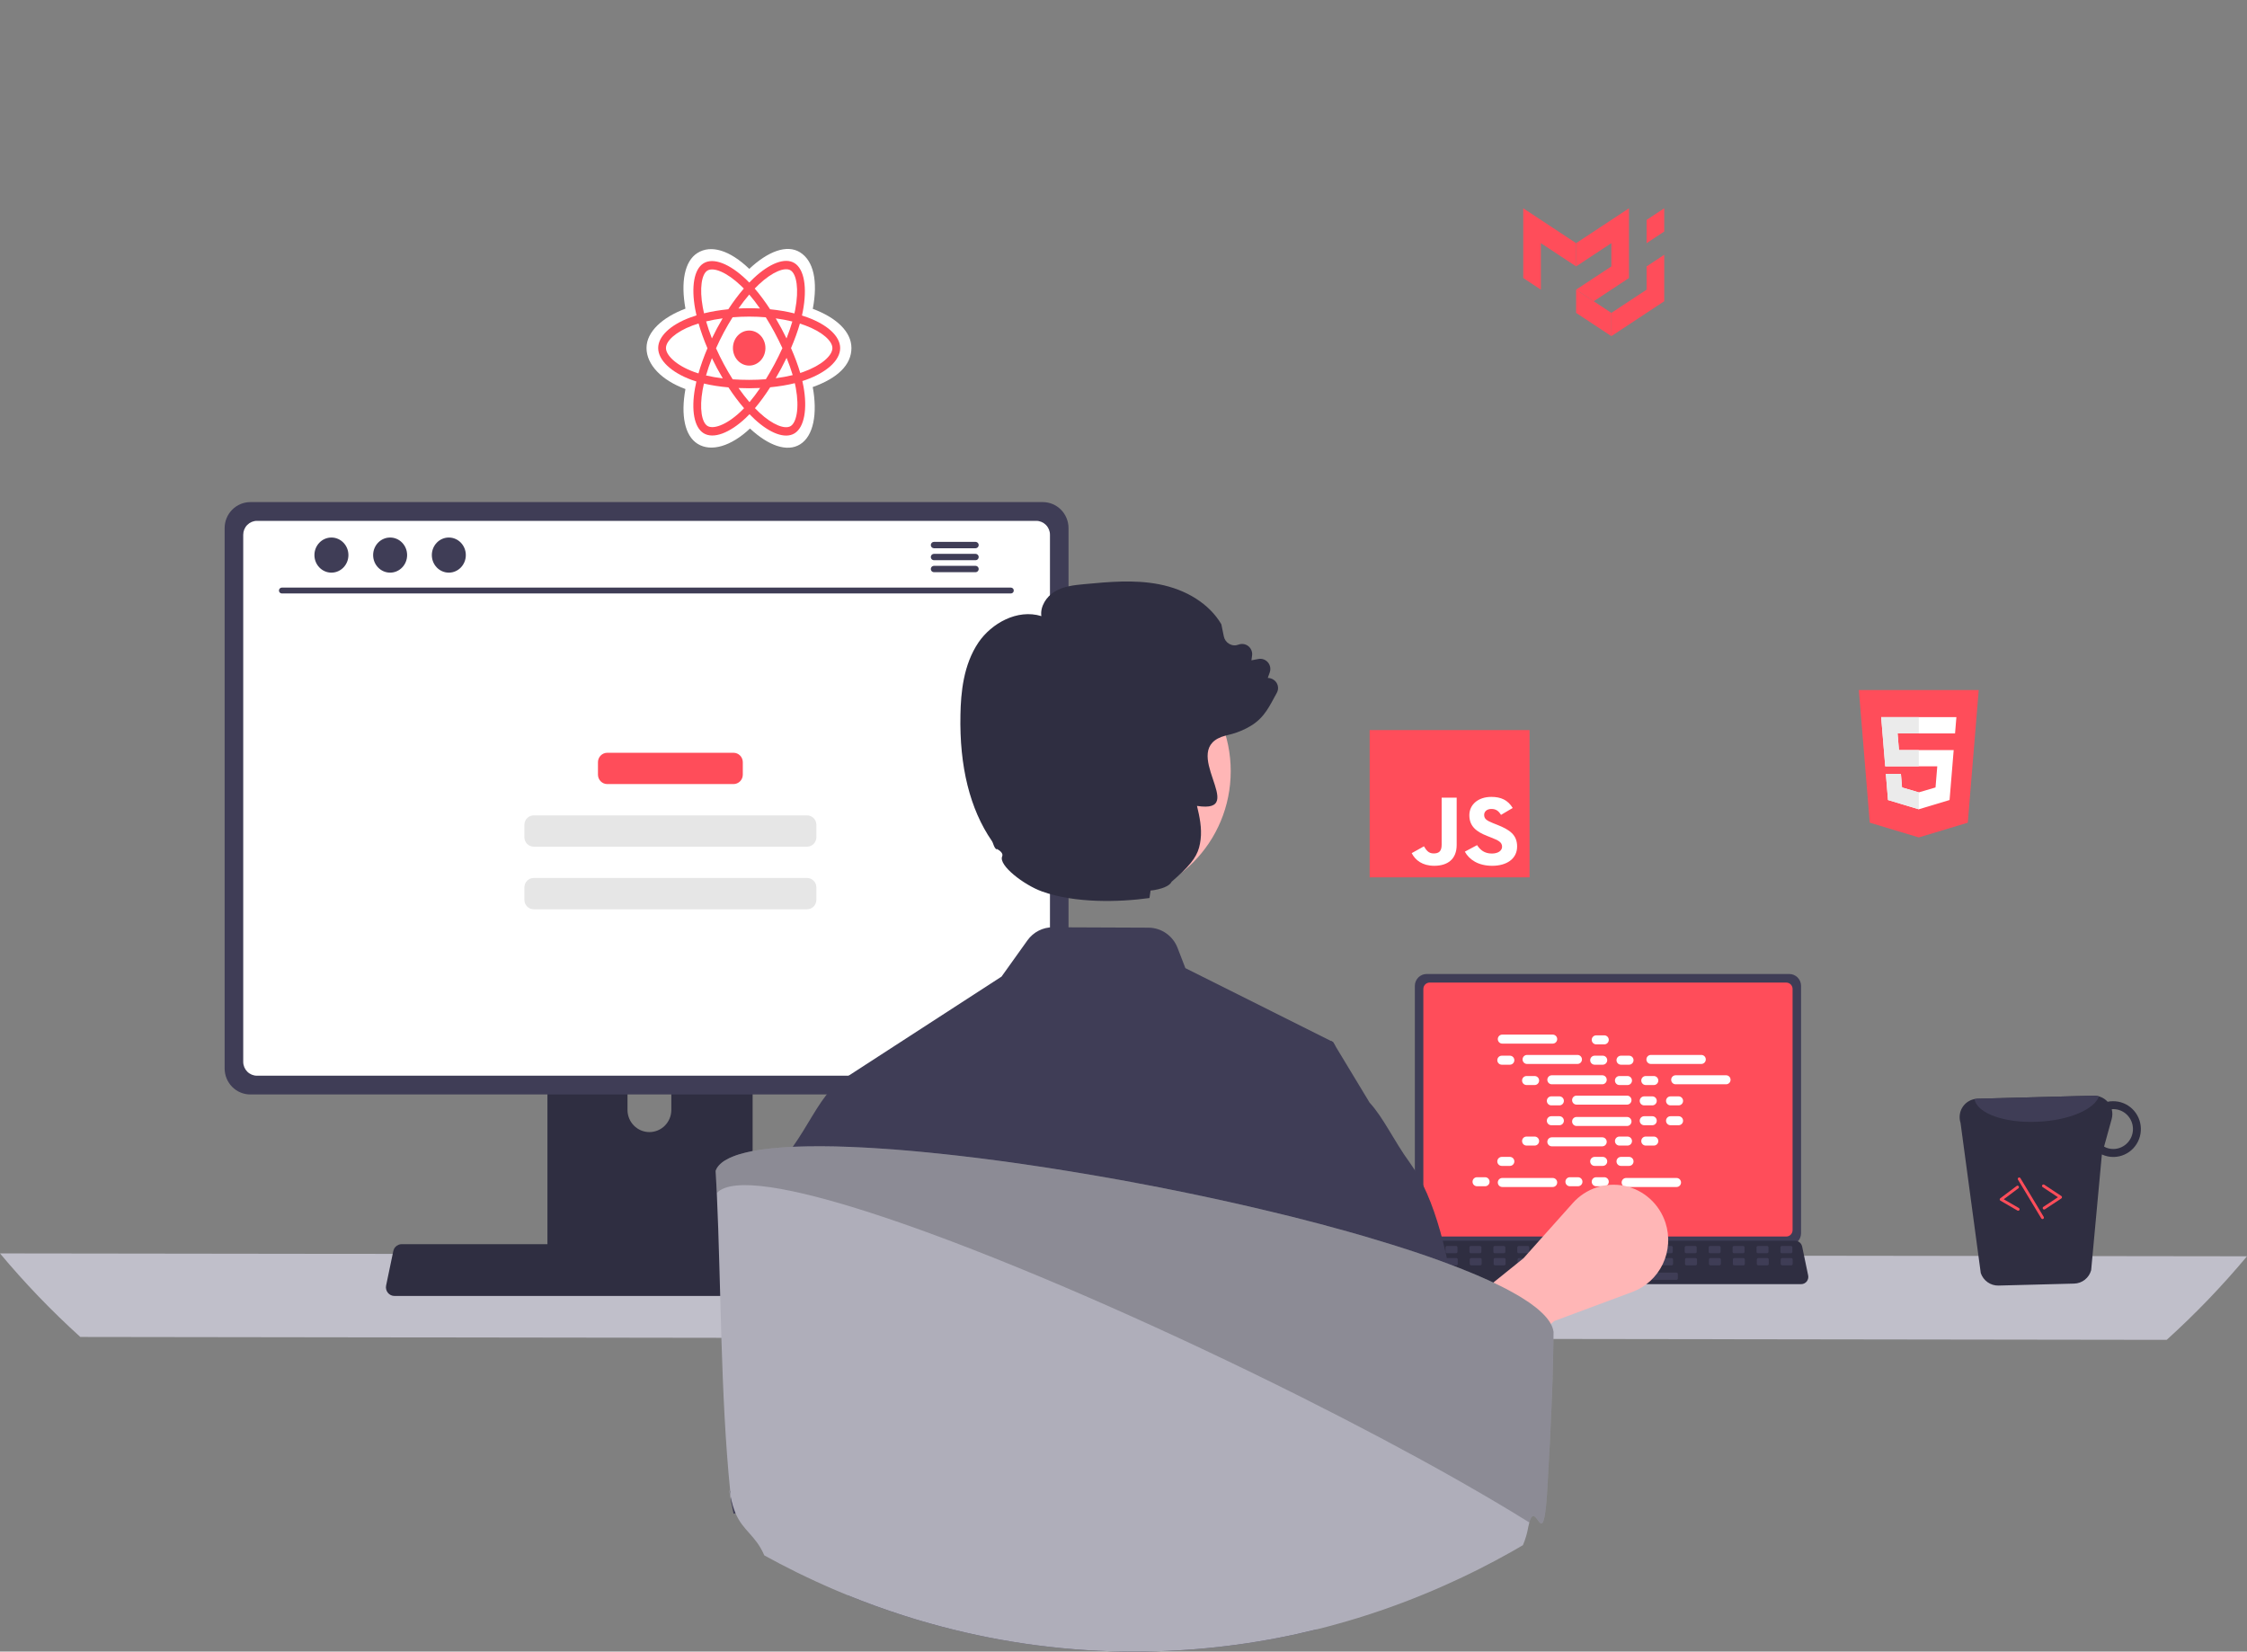 <svg width="1068" height="785" viewBox="0 0 1068 785" fill="none" xmlns="http://www.w3.org/2000/svg">
<rect x="0" y="0" width="1068" height="785" fill="#808080" stroke="none"/>
<g id="hero2 1">
<g id="mainn">
<path id="Vector" d="M0 595.743C11.792 609.863 24.546 623.133 38.169 635.455L1029.83 636.827C1043.45 624.504 1056.21 611.235 1068 597.114L0 595.743Z" fill="#C0BFCA"/>
<path id="Vector_2" d="M672.478 468.581V586.146C672.479 587.645 673.069 589.081 674.117 590.141C675.165 591.2 676.587 591.796 678.069 591.797H850.46C851.943 591.796 853.364 591.2 854.412 590.141C855.461 589.081 856.05 587.645 856.051 586.146V468.581C856.048 467.084 855.457 465.65 854.409 464.592C853.361 463.534 851.941 462.939 850.46 462.937H678.069C676.588 462.939 675.168 463.534 674.12 464.592C673.072 465.65 672.482 467.084 672.478 468.581V468.581Z" fill="#3F3D56"/>
<path id="Vector_3" d="M676.522 470.044V584.696C676.524 585.497 676.839 586.264 677.399 586.83C677.959 587.396 678.718 587.715 679.51 587.716H849.025C849.817 587.715 850.577 587.396 851.137 586.83C851.697 586.264 852.012 585.497 852.013 584.696V470.044C852.013 469.242 851.699 468.474 851.138 467.906C850.578 467.339 849.818 467.02 849.025 467.018H679.51C678.717 467.02 677.957 467.339 677.397 467.906C676.837 468.474 676.522 469.242 676.522 470.044V470.044Z" fill="#FF4D5A"/>
<path id="Vector_4" d="M668.873 609.075C669.188 609.475 669.59 609.798 670.047 610.018C670.504 610.239 671.004 610.353 671.511 610.35H856.101C856.606 610.35 857.104 610.235 857.56 610.016C858.015 609.796 858.417 609.476 858.735 609.08C859.053 608.684 859.279 608.221 859.398 607.725C859.517 607.229 859.525 606.713 859.421 606.213L856.556 592.459C856.437 591.898 856.181 591.376 855.812 590.94C855.443 590.504 854.971 590.169 854.441 589.965C854.057 589.813 853.648 589.735 853.236 589.735H674.365C673.952 589.735 673.543 589.813 673.159 589.965C672.629 590.169 672.158 590.504 671.788 590.94C671.419 591.376 671.163 591.898 671.044 592.459L668.179 606.213C668.077 606.713 668.086 607.228 668.206 607.723C668.326 608.218 668.554 608.68 668.873 609.075V609.075Z" fill="#2F2E41"/>
<path id="Vector_5" d="M846.902 595.66H851.262C851.628 595.66 851.925 595.36 851.925 594.99V592.882C851.925 592.512 851.628 592.212 851.262 592.212H846.902C846.536 592.212 846.239 592.512 846.239 592.882V594.99C846.239 595.36 846.536 595.66 846.902 595.66Z" fill="#3F3D56"/>
<path id="Vector_6" d="M835.531 595.66H839.891C840.257 595.66 840.554 595.36 840.554 594.99V592.882C840.554 592.512 840.257 592.212 839.891 592.212H835.531C835.165 592.212 834.869 592.512 834.869 592.882V594.99C834.869 595.36 835.165 595.66 835.531 595.66Z" fill="#3F3D56"/>
<path id="Vector_7" d="M824.161 595.66H828.521C828.887 595.66 829.183 595.36 829.183 594.99V592.882C829.183 592.512 828.887 592.212 828.521 592.212H824.161C823.795 592.212 823.498 592.512 823.498 592.882V594.99C823.498 595.36 823.795 595.66 824.161 595.66Z" fill="#3F3D56"/>
<path id="Vector_8" d="M812.79 595.66H817.15C817.516 595.66 817.813 595.36 817.813 594.99V592.882C817.813 592.512 817.516 592.212 817.15 592.212H812.79C812.424 592.212 812.127 592.512 812.127 592.882V594.99C812.127 595.36 812.424 595.66 812.79 595.66Z" fill="#3F3D56"/>
<path id="Vector_9" d="M801.42 595.66H805.78C806.146 595.66 806.442 595.36 806.442 594.99V592.882C806.442 592.512 806.146 592.212 805.78 592.212H801.42C801.054 592.212 800.757 592.512 800.757 592.882V594.99C800.757 595.36 801.054 595.66 801.42 595.66Z" fill="#3F3D56"/>
<path id="Vector_10" d="M790.049 595.66H794.409C794.775 595.66 795.072 595.36 795.072 594.99V592.882C795.072 592.512 794.775 592.212 794.409 592.212H790.049C789.683 592.212 789.386 592.512 789.386 592.882V594.99C789.386 595.36 789.683 595.66 790.049 595.66Z" fill="#3F3D56"/>
<path id="Vector_11" d="M778.678 595.66H783.038C783.404 595.66 783.701 595.36 783.701 594.99V592.882C783.701 592.512 783.404 592.212 783.038 592.212H778.678C778.312 592.212 778.016 592.512 778.016 592.882V594.99C778.016 595.36 778.312 595.66 778.678 595.66Z" fill="#3F3D56"/>
<path id="Vector_12" d="M767.308 595.66H771.668C772.034 595.66 772.33 595.36 772.33 594.99V592.882C772.33 592.512 772.034 592.212 771.668 592.212H767.308C766.942 592.212 766.645 592.512 766.645 592.882V594.99C766.645 595.36 766.942 595.66 767.308 595.66Z" fill="#3F3D56"/>
<path id="Vector_13" d="M755.937 595.66H760.297C760.663 595.66 760.96 595.36 760.96 594.99V592.882C760.96 592.512 760.663 592.212 760.297 592.212H755.937C755.571 592.212 755.274 592.512 755.274 592.882V594.99C755.274 595.36 755.571 595.66 755.937 595.66Z" fill="#3F3D56"/>
<path id="Vector_14" d="M744.566 595.66H748.926C749.292 595.66 749.589 595.36 749.589 594.99V592.882C749.589 592.512 749.292 592.212 748.926 592.212H744.566C744.2 592.212 743.904 592.512 743.904 592.882V594.99C743.904 595.36 744.2 595.66 744.566 595.66Z" fill="#3F3D56"/>
<path id="Vector_15" d="M733.196 595.66H737.556C737.922 595.66 738.219 595.36 738.219 594.99V592.882C738.219 592.512 737.922 592.212 737.556 592.212H733.196C732.83 592.212 732.533 592.512 732.533 592.882V594.99C732.533 595.36 732.83 595.66 733.196 595.66Z" fill="#3F3D56"/>
<path id="Vector_16" d="M721.825 595.66H726.185C726.551 595.66 726.848 595.36 726.848 594.99V592.882C726.848 592.512 726.551 592.212 726.185 592.212H721.825C721.459 592.212 721.163 592.512 721.163 592.882V594.99C721.163 595.36 721.459 595.66 721.825 595.66Z" fill="#3F3D56"/>
<path id="Vector_17" d="M710.455 595.66H714.815C715.181 595.66 715.477 595.36 715.477 594.99V592.882C715.477 592.512 715.181 592.212 714.815 592.212H710.455C710.089 592.212 709.792 592.512 709.792 592.882V594.99C709.792 595.36 710.089 595.66 710.455 595.66Z" fill="#3F3D56"/>
<path id="Vector_18" d="M699.084 595.66H703.444C703.81 595.66 704.107 595.36 704.107 594.99V592.882C704.107 592.512 703.81 592.212 703.444 592.212H699.084C698.718 592.212 698.421 592.512 698.421 592.882V594.99C698.421 595.36 698.718 595.66 699.084 595.66Z" fill="#3F3D56"/>
<path id="Vector_19" d="M687.713 595.66H692.073C692.439 595.66 692.736 595.36 692.736 594.99V592.882C692.736 592.512 692.439 592.212 692.073 592.212H687.713C687.347 592.212 687.051 592.512 687.051 592.882V594.99C687.051 595.36 687.347 595.66 687.713 595.66Z" fill="#3F3D56"/>
<path id="Vector_20" d="M676.343 595.66H680.703C681.069 595.66 681.365 595.36 681.365 594.99V592.882C681.365 592.512 681.069 592.212 680.703 592.212H676.343C675.977 592.212 675.68 592.512 675.68 592.882V594.99C675.68 595.36 675.977 595.66 676.343 595.66Z" fill="#3F3D56"/>
<path id="Vector_21" d="M847.036 601.405H851.396C851.762 601.405 852.059 601.105 852.059 600.736V598.628C852.059 598.258 851.762 597.958 851.396 597.958H847.036C846.67 597.958 846.374 598.258 846.374 598.628V600.736C846.374 601.105 846.67 601.405 847.036 601.405Z" fill="#3F3D56"/>
<path id="Vector_22" d="M835.666 601.405H840.026C840.392 601.405 840.688 601.105 840.688 600.736V598.628C840.688 598.258 840.392 597.958 840.026 597.958H835.666C835.3 597.958 835.003 598.258 835.003 598.628V600.736C835.003 601.105 835.3 601.405 835.666 601.405Z" fill="#3F3D56"/>
<path id="Vector_23" d="M824.295 601.405H828.655C829.021 601.405 829.318 601.105 829.318 600.736V598.628C829.318 598.258 829.021 597.958 828.655 597.958H824.295C823.929 597.958 823.633 598.258 823.633 598.628V600.736C823.633 601.105 823.929 601.405 824.295 601.405Z" fill="#3F3D56"/>
<path id="Vector_24" d="M812.924 601.405H817.284C817.65 601.405 817.947 601.105 817.947 600.736V598.628C817.947 598.258 817.65 597.958 817.284 597.958H812.924C812.558 597.958 812.262 598.258 812.262 598.628V600.736C812.262 601.105 812.558 601.405 812.924 601.405Z" fill="#3F3D56"/>
<path id="Vector_25" d="M801.554 601.405H805.914C806.28 601.405 806.576 601.105 806.576 600.736V598.628C806.576 598.258 806.28 597.958 805.914 597.958H801.554C801.188 597.958 800.891 598.258 800.891 598.628V600.736C800.891 601.105 801.188 601.405 801.554 601.405Z" fill="#3F3D56"/>
<path id="Vector_26" d="M790.183 601.405H794.543C794.909 601.405 795.206 601.105 795.206 600.736V598.628C795.206 598.258 794.909 597.958 794.543 597.958H790.183C789.817 597.958 789.521 598.258 789.521 598.628V600.736C789.521 601.105 789.817 601.405 790.183 601.405Z" fill="#3F3D56"/>
<path id="Vector_27" d="M778.813 601.405H783.173C783.539 601.405 783.835 601.105 783.835 600.736V598.628C783.835 598.258 783.539 597.958 783.173 597.958H778.813C778.447 597.958 778.15 598.258 778.15 598.628V600.736C778.15 601.105 778.447 601.405 778.813 601.405Z" fill="#3F3D56"/>
<path id="Vector_28" d="M767.442 601.405H771.802C772.168 601.405 772.465 601.105 772.465 600.736V598.628C772.465 598.258 772.168 597.958 771.802 597.958H767.442C767.076 597.958 766.779 598.258 766.779 598.628V600.736C766.779 601.105 767.076 601.405 767.442 601.405Z" fill="#3F3D56"/>
<path id="Vector_29" d="M756.071 601.405H760.431C760.797 601.405 761.094 601.105 761.094 600.736V598.628C761.094 598.258 760.797 597.958 760.431 597.958H756.071C755.705 597.958 755.409 598.258 755.409 598.628V600.736C755.409 601.105 755.705 601.405 756.071 601.405Z" fill="#3F3D56"/>
<path id="Vector_30" d="M744.701 601.405H749.061C749.427 601.405 749.724 601.105 749.724 600.736V598.628C749.724 598.258 749.427 597.958 749.061 597.958H744.701C744.335 597.958 744.038 598.258 744.038 598.628V600.736C744.038 601.105 744.335 601.405 744.701 601.405Z" fill="#3F3D56"/>
<path id="Vector_31" d="M733.33 601.405H737.69C738.056 601.405 738.353 601.105 738.353 600.736V598.628C738.353 598.258 738.056 597.958 737.69 597.958H733.33C732.964 597.958 732.668 598.258 732.668 598.628V600.736C732.668 601.105 732.964 601.405 733.33 601.405Z" fill="#3F3D56"/>
<path id="Vector_32" d="M721.96 601.405H726.32C726.686 601.405 726.982 601.105 726.982 600.736V598.628C726.982 598.258 726.686 597.958 726.32 597.958H721.96C721.594 597.958 721.297 598.258 721.297 598.628V600.736C721.297 601.105 721.594 601.405 721.96 601.405Z" fill="#3F3D56"/>
<path id="Vector_33" d="M710.589 601.405H714.949C715.315 601.405 715.612 601.105 715.612 600.736V598.628C715.612 598.258 715.315 597.958 714.949 597.958H710.589C710.223 597.958 709.927 598.258 709.927 598.628V600.736C709.927 601.105 710.223 601.405 710.589 601.405Z" fill="#3F3D56"/>
<path id="Vector_34" d="M699.219 601.405H703.579C703.944 601.405 704.241 601.105 704.241 600.736V598.628C704.241 598.258 703.944 597.958 703.579 597.958H699.219C698.853 597.958 698.556 598.258 698.556 598.628V600.736C698.556 601.105 698.853 601.405 699.219 601.405Z" fill="#3F3D56"/>
<path id="Vector_35" d="M687.848 601.405H692.208C692.574 601.405 692.871 601.105 692.871 600.736V598.628C692.871 598.258 692.574 597.958 692.208 597.958H687.848C687.482 597.958 687.185 598.258 687.185 598.628V600.736C687.185 601.105 687.482 601.405 687.848 601.405Z" fill="#3F3D56"/>
<path id="Vector_36" d="M676.477 601.405H680.837C681.203 601.405 681.5 601.105 681.5 600.736V598.628C681.5 598.258 681.203 597.958 680.837 597.958H676.477C676.111 597.958 675.815 598.258 675.815 598.628V600.736C675.815 601.105 676.111 601.405 676.477 601.405Z" fill="#3F3D56"/>
<path id="Vector_37" d="M752.66 608.3H796.817C797.183 608.3 797.48 608 797.48 607.63V605.522C797.48 605.153 797.183 604.853 796.817 604.853H752.66C752.294 604.853 751.998 605.153 751.998 605.522V607.63C751.998 608 752.294 608.3 752.66 608.3Z" fill="#3F3D56"/>
<path id="Vector_38" d="M717.649 501.767H713.789C712.619 501.767 711.67 502.726 711.67 503.909C711.67 505.091 712.619 506.05 713.789 506.05H717.649C718.82 506.05 719.768 505.091 719.768 503.909C719.768 502.726 718.82 501.767 717.649 501.767Z" fill="white"/>
<path id="Vector_39" d="M774.303 501.767H770.443C769.273 501.767 768.324 502.726 768.324 503.909C768.324 505.091 769.273 506.05 770.443 506.05H774.303C775.473 506.05 776.422 505.091 776.422 503.909C776.422 502.726 775.473 501.767 774.303 501.767Z" fill="white"/>
<path id="Vector_40" d="M749.787 501.41H725.797C724.627 501.41 723.678 502.369 723.678 503.552C723.678 504.734 724.627 505.693 725.797 505.693H749.787C750.957 505.693 751.906 504.734 751.906 503.552C751.906 502.369 750.957 501.41 749.787 501.41Z" fill="white"/>
<path id="Vector_41" d="M729.421 511.434H725.562C724.391 511.434 723.443 512.392 723.443 513.575C723.443 514.758 724.391 515.716 725.562 515.716H729.421C730.592 515.716 731.54 514.758 731.54 513.575C731.54 512.392 730.592 511.434 729.421 511.434Z" fill="white"/>
<path id="Vector_42" d="M773.567 511.434H769.707C768.537 511.434 767.588 512.392 767.588 513.575C767.588 514.758 768.537 515.716 769.707 515.716H773.567C774.737 515.716 775.686 514.758 775.686 513.575C775.686 512.392 774.737 511.434 773.567 511.434Z" fill="white"/>
<path id="Vector_43" d="M786.075 511.434H782.215C781.045 511.434 780.096 512.392 780.096 513.575C780.096 514.758 781.045 515.716 782.215 515.716H786.075C787.245 515.716 788.194 514.758 788.194 513.575C788.194 512.392 787.245 511.434 786.075 511.434Z" fill="white"/>
<path id="Vector_44" d="M761.559 511.077H737.569C736.399 511.077 735.45 512.035 735.45 513.218C735.45 514.401 736.399 515.359 737.569 515.359H761.559C762.73 515.359 763.678 514.401 763.678 513.218C763.678 512.035 762.73 511.077 761.559 511.077Z" fill="white"/>
<path id="Vector_45" d="M741.194 521.1H737.334C736.164 521.1 735.215 522.059 735.215 523.241C735.215 524.424 736.164 525.383 737.334 525.383H741.194C742.364 525.383 743.313 524.424 743.313 523.241C743.313 522.059 742.364 521.1 741.194 521.1Z" fill="white"/>
<path id="Vector_46" d="M785.339 521.1H781.479C780.309 521.1 779.36 522.059 779.36 523.241C779.36 524.424 780.309 525.383 781.479 525.383H785.339C786.51 525.383 787.458 524.424 787.458 523.241C787.458 522.059 786.51 521.1 785.339 521.1Z" fill="white"/>
<path id="Vector_47" d="M773.331 520.743H749.341C748.171 520.743 747.222 521.702 747.222 522.884C747.222 524.067 748.171 525.026 749.341 525.026H773.331C774.502 525.026 775.45 524.067 775.45 522.884C775.45 521.702 774.502 520.743 773.331 520.743Z" fill="white"/>
<path id="Vector_48" d="M750.023 559.537H746.163C744.993 559.537 744.044 560.496 744.044 561.679C744.044 562.861 744.993 563.82 746.163 563.82H750.023C751.193 563.82 752.142 562.861 752.142 561.679C752.142 560.496 751.193 559.537 750.023 559.537Z" fill="white"/>
<path id="Vector_49" d="M762.531 559.537H758.671C757.5 559.537 756.552 560.496 756.552 561.679C756.552 562.861 757.5 563.82 758.671 563.82H762.531C763.701 563.82 764.65 562.861 764.65 561.679C764.65 560.496 763.701 559.537 762.531 559.537Z" fill="white"/>
<path id="Vector_50" d="M738.015 559.894H714.025C712.855 559.894 711.906 560.853 711.906 562.036C711.906 563.218 712.855 564.177 714.025 564.177H738.015C739.185 564.177 740.134 563.218 740.134 562.036C740.134 560.853 739.185 559.894 738.015 559.894Z" fill="white"/>
<path id="Vector_51" d="M717.649 549.871H713.789C712.619 549.871 711.67 550.83 711.67 552.012C711.67 553.195 712.619 554.154 713.789 554.154H717.649C718.82 554.154 719.768 553.195 719.768 552.012C719.768 550.83 718.82 549.871 717.649 549.871Z" fill="white"/>
<path id="Vector_52" d="M761.795 549.871H757.935C756.765 549.871 755.816 550.83 755.816 552.012C755.816 553.195 756.765 554.154 757.935 554.154H761.795C762.965 554.154 763.914 553.195 763.914 552.012C763.914 550.83 762.965 549.871 761.795 549.871Z" fill="white"/>
<path id="Vector_53" d="M774.303 549.871H770.443C769.273 549.871 768.324 550.83 768.324 552.012C768.324 553.195 769.273 554.154 770.443 554.154H774.303C775.473 554.154 776.422 553.195 776.422 552.012C776.422 550.83 775.473 549.871 774.303 549.871Z" fill="white"/>
<path id="Vector_54" d="M729.421 540.205H725.562C724.391 540.205 723.443 541.163 723.443 542.346C723.443 543.529 724.391 544.487 725.562 544.487H729.421C730.592 544.487 731.54 543.529 731.54 542.346C731.54 541.163 730.592 540.205 729.421 540.205Z" fill="white"/>
<path id="Vector_55" d="M773.567 540.205H769.707C768.537 540.205 767.588 541.163 767.588 542.346C767.588 543.529 768.537 544.487 769.707 544.487H773.567C774.737 544.487 775.686 543.529 775.686 542.346C775.686 541.163 774.737 540.205 773.567 540.205Z" fill="white"/>
<path id="Vector_56" d="M786.075 540.205H782.215C781.045 540.205 780.096 541.163 780.096 542.346C780.096 543.529 781.045 544.487 782.215 544.487H786.075C787.245 544.487 788.194 543.529 788.194 542.346C788.194 541.163 787.245 540.205 786.075 540.205Z" fill="white"/>
<path id="Vector_57" d="M761.559 540.562H737.569C736.399 540.562 735.45 541.52 735.45 542.703C735.45 543.886 736.399 544.845 737.569 544.845H761.559C762.73 544.845 763.678 543.886 763.678 542.703C763.678 541.52 762.73 540.562 761.559 540.562Z" fill="white"/>
<path id="Vector_58" d="M741.194 530.538H737.334C736.164 530.538 735.215 531.497 735.215 532.68C735.215 533.862 736.164 534.821 737.334 534.821H741.194C742.364 534.821 743.313 533.862 743.313 532.68C743.313 531.497 742.364 530.538 741.194 530.538Z" fill="white"/>
<path id="Vector_59" d="M785.339 530.538H781.479C780.309 530.538 779.36 531.497 779.36 532.68C779.36 533.862 780.309 534.821 781.479 534.821H785.339C786.51 534.821 787.458 533.862 787.458 532.68C787.458 531.497 786.51 530.538 785.339 530.538Z" fill="white"/>
<g id="monitor-min">
<path id="Vector_60" d="M762.531 492.101H758.671C757.5 492.101 756.552 493.06 756.552 494.242C756.552 495.425 757.5 496.384 758.671 496.384H762.531C763.701 496.384 764.65 495.425 764.65 494.242C764.65 493.06 763.701 492.101 762.531 492.101Z" fill="white"/>
<path id="Vector_61" d="M738.015 491.744H714.025C712.855 491.744 711.906 492.703 711.906 493.885C711.906 495.068 712.855 496.027 714.025 496.027H738.015C739.185 496.027 740.134 495.068 740.134 493.885C740.134 492.703 739.185 491.744 738.015 491.744Z" fill="white"/>
<path id="Vector_62" d="M761.795 501.767H757.935C756.765 501.767 755.816 502.726 755.816 503.909C755.816 505.091 756.765 506.05 757.935 506.05H761.795C762.965 506.05 763.914 505.091 763.914 503.909C763.914 502.726 762.965 501.767 761.795 501.767Z" fill="white"/>
<path id="Vector_63" d="M808.648 501.41H784.658C783.488 501.41 782.539 502.369 782.539 503.552C782.539 504.734 783.488 505.693 784.658 505.693H808.648C809.818 505.693 810.767 504.734 810.767 503.552C810.767 502.369 809.818 501.41 808.648 501.41Z" fill="white"/>
<path id="Vector_64" d="M820.42 511.076H796.43C795.26 511.076 794.311 512.035 794.311 513.218C794.311 514.401 795.26 515.359 796.43 515.359H820.42C821.59 515.359 822.539 514.401 822.539 513.218C822.539 512.035 821.59 511.076 820.42 511.076Z" fill="white"/>
<path id="Vector_65" d="M797.847 521.1H793.987C792.817 521.1 791.868 522.059 791.868 523.241C791.868 524.424 792.817 525.383 793.987 525.383H797.847C799.017 525.383 799.966 524.424 799.966 523.241C799.966 522.059 799.017 521.1 797.847 521.1Z" fill="white"/>
<path id="Vector_66" d="M796.876 559.894H772.886C771.715 559.894 770.767 560.853 770.767 562.036C770.767 563.218 771.715 564.177 772.886 564.177H796.876C798.046 564.177 798.995 563.218 798.995 562.036C798.995 560.853 798.046 559.894 796.876 559.894Z" fill="white"/>
<path id="Vector_67" d="M705.877 559.537H702.017C700.847 559.537 699.898 560.496 699.898 561.679C699.898 562.861 700.847 563.82 702.017 563.82H705.877C707.048 563.82 707.996 562.861 707.996 561.679C707.996 560.496 707.048 559.537 705.877 559.537Z" fill="white"/>
<path id="Vector_68" d="M797.847 530.538H793.987C792.817 530.538 791.868 531.497 791.868 532.68C791.868 533.862 792.817 534.821 793.987 534.821H797.847C799.017 534.821 799.966 533.862 799.966 532.68C799.966 531.497 799.017 530.538 797.847 530.538Z" fill="white"/>
</g>
<path id="Vector_69" d="M773.331 530.895H749.341C748.171 530.895 747.222 531.854 747.222 533.037C747.222 534.22 748.171 535.178 749.341 535.178H773.331C774.502 535.178 775.45 534.22 775.45 533.037C775.45 531.854 774.502 530.895 773.331 530.895Z" fill="white"/>
<path id="Vector_70" d="M685.356 672.823L667.236 643.876L724.112 598.056L747.588 571.771C750.638 568.357 754.521 565.811 758.85 564.388C763.179 562.965 767.801 562.715 772.255 563.663C776.709 564.611 780.839 566.724 784.232 569.79C787.626 572.857 790.163 576.77 791.591 581.138C793.707 587.611 793.252 594.661 790.322 600.801C787.392 606.941 782.216 611.691 775.886 614.048L738.764 627.869L685.356 672.823Z" fill="#FFB6B6"/>
<path id="Vector_71" d="M260.193 462.942V603.63H357.719V462.942C357.721 461.931 357.402 460.945 356.808 460.13C356.214 459.315 355.378 458.714 354.421 458.416C353.97 458.265 353.498 458.191 353.023 458.196H264.903C264.285 458.195 263.673 458.317 263.102 458.555C262.531 458.793 262.012 459.142 261.575 459.583C261.137 460.024 260.79 460.547 260.553 461.124C260.316 461.7 260.193 462.318 260.193 462.942V462.942ZM298.253 511.283C298.279 508.51 299.387 505.859 301.337 503.906C303.286 501.954 305.92 500.859 308.664 500.859C311.409 500.859 314.042 501.954 315.992 503.906C317.942 505.859 319.05 508.51 319.075 511.283V527.607C319.061 530.388 317.958 533.051 316.007 535.012C314.056 536.974 311.416 538.075 308.664 538.075C305.912 538.075 303.272 536.974 301.321 535.012C299.37 533.051 298.267 530.388 298.253 527.607V511.283Z" fill="#2F2E41"/>
<path id="Vector_72" d="M259.894 599.131V612.697C259.896 613.4 260.173 614.074 260.663 614.572C261.154 615.07 261.819 615.353 262.514 615.359H355.398C356.094 615.355 356.761 615.073 357.252 614.575C357.743 614.076 358.018 613.401 358.018 612.697V599.131H259.894Z" fill="#3F3D56"/>
<path id="Vector_73" d="M106.77 250.978V507.854C106.773 511.127 108.06 514.266 110.351 516.581C112.641 518.896 115.747 520.197 118.986 520.2H495.654C498.894 520.197 501.999 518.896 504.29 516.581C506.58 514.266 507.868 511.127 507.871 507.854V250.978C507.863 247.708 506.573 244.573 504.283 242.262C501.994 239.951 498.891 238.65 495.654 238.646H118.986C115.75 238.65 112.647 239.951 110.357 242.262C108.068 244.573 106.778 247.708 106.77 250.978Z" fill="#3F3D56"/>
<path id="Vector_74" d="M115.606 254.174V504.685C115.609 506.434 116.298 508.111 117.522 509.347C118.746 510.584 120.405 511.28 122.135 511.283H492.519C494.25 511.28 495.908 510.584 497.132 509.347C498.356 508.111 499.045 506.434 499.048 504.685V254.174C499.048 252.423 498.36 250.744 497.136 249.504C495.912 248.265 494.252 247.566 492.519 247.562H122.135C120.403 247.566 118.742 248.265 117.518 249.504C116.294 250.744 115.607 252.423 115.606 254.174Z" fill="white"/>
<path id="Vector_75" d="M184.343 614.44C184.72 614.917 185.199 615.303 185.745 615.566C186.29 615.83 186.888 615.965 187.492 615.962H407.847C408.449 615.962 409.044 615.825 409.588 615.563C410.132 615.3 410.611 614.919 410.991 614.446C411.37 613.973 411.641 613.42 411.783 612.828C411.924 612.237 411.934 611.62 411.81 611.024L408.39 594.604C408.248 593.934 407.943 593.311 407.502 592.791C407.061 592.272 406.498 591.871 405.865 591.627C405.407 591.446 404.918 591.353 404.426 591.353H190.899C190.407 591.353 189.919 591.446 189.461 591.627C188.827 591.871 188.265 592.271 187.824 592.791C187.383 593.311 187.078 593.934 186.936 594.604L183.515 611.024C183.394 611.62 183.405 612.235 183.548 612.826C183.691 613.417 183.963 613.968 184.343 614.44Z" fill="#2F2E41"/>
<path id="Vector_76" d="M480.499 282.072H133.932C133.572 282.063 133.229 281.913 132.977 281.653C132.726 281.393 132.584 281.043 132.584 280.679C132.584 280.315 132.726 279.965 132.977 279.705C133.229 279.444 133.572 279.294 133.932 279.286H480.499C480.859 279.294 481.202 279.444 481.454 279.705C481.706 279.965 481.847 280.315 481.847 280.679C481.847 281.043 481.706 281.393 481.454 281.653C481.202 281.913 480.859 282.063 480.499 282.072V282.072Z" fill="#3F3D56"/>
<path id="Vector_77" d="M157.524 272.175C161.984 272.175 165.601 268.439 165.601 263.83C165.601 259.222 161.984 255.486 157.524 255.486C153.063 255.486 149.447 259.222 149.447 263.83C149.447 268.439 153.063 272.175 157.524 272.175Z" fill="#3F3D56"/>
<path id="Vector_78" d="M185.426 272.175C189.887 272.175 193.503 268.439 193.503 263.83C193.503 259.222 189.887 255.486 185.426 255.486C180.965 255.486 177.349 259.222 177.349 263.83C177.349 268.439 180.965 272.175 185.426 272.175Z" fill="#3F3D56"/>
<path id="Vector_79" d="M213.328 272.175C217.788 272.175 221.404 268.439 221.404 263.83C221.404 259.222 217.788 255.486 213.328 255.486C208.867 255.486 205.251 259.222 205.251 263.83C205.251 268.439 208.867 272.175 213.328 272.175Z" fill="#3F3D56"/>
<path id="Vector_80" d="M463.697 257.549H443.88C443.488 257.558 443.115 257.722 442.841 258.005C442.568 258.289 442.414 258.669 442.414 259.065C442.414 259.461 442.568 259.841 442.841 260.124C443.115 260.408 443.488 260.571 443.88 260.581H463.697C464.091 260.575 464.467 260.413 464.744 260.129C465.021 259.846 465.176 259.463 465.176 259.065C465.176 258.666 465.021 258.284 464.744 258.001C464.467 257.717 464.091 257.555 463.697 257.549Z" fill="#3F3D56"/>
<path id="Vector_81" d="M463.697 263.242H443.88C443.488 263.251 443.115 263.414 442.84 263.697C442.566 263.981 442.413 264.361 442.413 264.758C442.413 265.154 442.566 265.534 442.84 265.818C443.115 266.101 443.488 266.265 443.88 266.273H463.697C464.092 266.269 464.469 266.107 464.746 265.823C465.024 265.539 465.179 265.157 465.179 264.758C465.179 264.359 465.024 263.976 464.746 263.692C464.469 263.408 464.092 263.247 463.697 263.242V263.242Z" fill="#3F3D56"/>
<path id="Vector_82" d="M463.697 268.935H443.88C443.488 268.944 443.115 269.108 442.841 269.391C442.568 269.674 442.414 270.054 442.414 270.45C442.414 270.846 442.568 271.227 442.841 271.51C443.115 271.793 443.488 271.957 443.88 271.966H463.697C464.091 271.961 464.467 271.798 464.744 271.515C465.021 271.231 465.176 270.849 465.176 270.45C465.176 270.052 465.021 269.67 464.744 269.386C464.467 269.102 464.091 268.94 463.697 268.935V268.935Z" fill="#3F3D56"/>
<path id="Vector_83" d="M941.461 605.085C942.059 606.845 943.193 608.367 944.701 609.435C946.209 610.502 948.013 611.059 949.854 611.026L985.813 610.091C987.667 610.054 989.46 609.412 990.923 608.261C992.386 607.109 993.441 605.51 993.931 603.703L999.019 548.712C1000.82 549.539 1002.79 549.947 1004.77 549.907C1006.49 549.863 1008.19 549.477 1009.76 548.771C1011.34 548.065 1012.76 547.053 1013.95 545.791C1015.13 544.53 1016.06 543.045 1016.68 541.421C1017.3 539.797 1017.6 538.065 1017.55 536.326C1017.51 534.586 1017.13 532.871 1016.43 531.281C1015.73 529.69 1014.73 528.254 1013.48 527.055C1012.23 525.855 1010.76 524.916 1009.16 524.291C1007.55 523.665 1005.84 523.366 1004.11 523.409C1003.32 523.407 1002.53 523.49 1001.76 523.657C1000.91 522.736 999.891 522.003 998.751 521.507C997.612 521.01 996.382 520.76 995.141 520.772L939.828 522.216C939.369 522.233 938.913 522.29 938.464 522.387C937.251 522.615 936.1 523.104 935.09 523.819C934.079 524.535 933.232 525.461 932.605 526.535C931.978 527.609 931.587 528.807 931.456 530.047C931.326 531.287 931.46 532.541 931.849 533.724L941.461 605.085ZM1000.06 544.979L1003.68 531.875C1004.1 530.361 1004.11 528.764 1003.71 527.246C1003.89 527.245 1004.04 527.161 1004.22 527.161C1006.7 527.109 1009.1 528.054 1010.9 529.789C1012.69 531.524 1013.73 533.907 1013.79 536.416C1013.85 538.925 1012.92 541.355 1011.21 543.173C1009.49 544.991 1007.14 546.049 1004.66 546.114C1003.05 546.165 1001.46 545.772 1000.06 544.979Z" fill="#2F2E41"/>
<path id="Vector_84" d="M938.464 522.387C939.642 529.196 952.891 533.983 968.822 533.151C983.472 532.469 995.45 527.271 997.645 521.109C996.833 520.867 995.988 520.753 995.141 520.772L939.828 522.216C939.369 522.233 938.913 522.29 938.464 522.387V522.387Z" fill="#3F3D56"/>
<path id="Vector_85" d="M971.742 574.867C971.815 574.849 971.884 574.818 971.947 574.776L979.756 569.611C979.85 569.548 979.928 569.463 979.982 569.363C980.035 569.263 980.063 569.151 980.063 569.037C980.063 568.923 980.035 568.811 979.982 568.711C979.928 568.611 979.851 568.526 979.756 568.464L971.64 563.091C971.565 563.041 971.482 563.007 971.394 562.99C971.306 562.972 971.216 562.973 971.128 562.991C971.041 563.009 970.958 563.045 970.884 563.096C970.81 563.146 970.747 563.211 970.698 563.287C970.649 563.362 970.615 563.447 970.599 563.535C970.582 563.624 970.583 563.715 970.601 563.804C970.62 563.892 970.655 563.976 970.706 564.05C970.756 564.125 970.821 564.188 970.896 564.238L978.145 569.036L971.204 573.629C971.069 573.718 970.971 573.852 970.925 574.007C970.879 574.163 970.889 574.33 970.954 574.478C971.018 574.627 971.133 574.748 971.277 574.819C971.422 574.89 971.586 574.907 971.742 574.867H971.742Z" fill="#FF4D5A"/>
<path id="Vector_86" d="M959.408 575.442C959.539 575.409 959.657 575.336 959.747 575.235C959.837 575.133 959.895 575.006 959.914 574.871C959.932 574.735 959.91 574.598 959.85 574.475C959.791 574.352 959.696 574.25 959.579 574.182L952.381 570.012L959.338 564.789C959.41 564.736 959.47 564.668 959.516 564.591C959.561 564.514 959.592 564.428 959.605 564.339C959.617 564.25 959.613 564.159 959.591 564.072C959.57 563.985 959.531 563.903 959.478 563.83C959.425 563.758 959.358 563.697 959.282 563.651C959.205 563.605 959.121 563.574 959.032 563.561C958.944 563.548 958.855 563.552 958.768 563.574C958.682 563.596 958.601 563.635 958.529 563.689L950.74 569.536C950.649 569.604 950.577 569.694 950.529 569.797C950.481 569.9 950.46 570.013 950.467 570.127C950.473 570.241 950.508 570.351 950.567 570.448C950.626 570.544 950.709 570.625 950.806 570.681L958.903 575.372C959.056 575.461 959.237 575.486 959.408 575.442V575.442Z" fill="#FF4D5A"/>
<path id="Vector_87" d="M970.965 579.394C971.031 579.378 971.094 579.351 971.151 579.315C971.227 579.268 971.294 579.207 971.346 579.134C971.399 579.061 971.437 578.979 971.458 578.891C971.479 578.804 971.483 578.713 971.47 578.624C971.456 578.535 971.425 578.449 971.379 578.372L960.309 559.979C960.215 559.824 960.064 559.713 959.889 559.67C959.714 559.628 959.53 559.657 959.376 559.751C959.222 559.846 959.112 559.998 959.07 560.175C959.027 560.351 959.056 560.538 959.149 560.693L970.219 579.086C970.294 579.212 970.408 579.309 970.542 579.364C970.676 579.42 970.825 579.43 970.965 579.394Z" fill="#FF4D5A"/>
<g id="monitor-big">
<path id="Vector_88" d="M348.624 357.792H288.641C286.194 357.792 284.211 359.797 284.211 362.27V368.192C284.211 370.665 286.194 372.67 288.641 372.67H348.624C351.071 372.67 353.055 370.665 353.055 368.192V362.27C353.055 359.797 351.071 357.792 348.624 357.792Z" fill="#FF4D5A"/>
<path id="Vector_89" d="M383.588 387.547H253.678C251.231 387.547 249.247 389.552 249.247 392.025V397.947C249.247 400.42 251.231 402.425 253.678 402.425H383.588C386.035 402.425 388.019 400.42 388.019 397.947V392.025C388.019 389.552 386.035 387.547 383.588 387.547Z" fill="#E6E6E6"/>
<path id="Vector_90" d="M383.588 417.303H253.678C251.231 417.303 249.247 419.308 249.247 421.781V427.703C249.247 430.176 251.231 432.181 253.678 432.181H383.588C386.035 432.181 388.019 430.176 388.019 427.703V421.781C388.019 419.308 386.035 417.303 383.588 417.303Z" fill="#E6E6E6"/>
</g>
<path id="Vector_91" d="M394.601 516.942L394.895 517.881L394.91 517.912L403.767 545.125L413.956 576.485L433.126 635.417L433.311 644.572V644.603L434.736 718.245L430.787 728.229L435.231 744.597C435.231 744.597 433.188 719.855 422.225 734.064C416.015 742.139 408.753 750.401 402.792 758.147C411.479 761.699 420.305 764.913 429.27 767.787C431.206 768.413 433.157 769.007 435.108 769.602C435.526 769.727 435.944 769.852 436.362 769.977C466.081 778.859 496.805 783.85 527.781 784.828C529.392 784.875 530.971 784.906 532.504 784.937C533.046 784.953 533.573 784.969 534.099 784.969C535.833 784.984 537.552 785 539.286 785C542.786 785 546.27 784.948 549.738 784.844C575.41 784.112 600.933 780.624 625.875 774.437C625.704 764.031 625.24 751.872 624.574 738.884C624.264 732.515 617.312 725.614 616.894 718.947C616.6 713.94 622.84 709.23 622.515 704.144C620.409 672.831 617.776 684.851 615.825 662.677C615.624 660.502 615.438 658.421 615.268 656.433C614.014 642.193 613.147 633.289 613.147 633.289L621.477 580.225L634.561 496.912L633.555 495.237L632.425 494.674L563.411 460.153L559.664 450.451C558.572 447.656 556.678 445.255 554.224 443.556C551.771 441.858 548.872 440.94 545.898 440.921L500.436 440.733C498.077 440.723 495.749 441.281 493.646 442.361C491.542 443.441 489.725 445.013 488.343 446.946L476.033 464.175L394.601 516.942Z" fill="#3F3D56"/>
<path id="Vector_92" d="M443.609 622.304L433.311 644.572L426.282 659.782L414.188 723.769L408.134 730.263L402.947 707.273L348.655 719.456C346.874 709.457 348.179 719.794 347.079 708.825C347.389 708.512 347.714 708.199 348.039 707.886C348.906 707.072 349.634 706.305 349.619 705.57C348.999 667.732 350.857 603.338 366.373 564.326C368.803 557.956 372.007 551.916 375.911 546.346C376.221 545.923 376.515 545.5 376.809 545.078C383.963 534.953 388.484 524.985 394.895 517.896V517.881C394.935 517.848 394.971 517.812 395.003 517.771C395.026 517.76 395.047 517.744 395.065 517.724L439.103 494.126L440.992 547.77L442.339 586.328L443.609 622.304Z" fill="#3F3D56"/>
<path id="Vector_93" d="M602.399 628.628L615.262 656.441L619.751 666.127L631.841 730.108L637.875 736.586L643.075 713.602L645.518 713.096L689.576 703.874L702.417 745.09C705.311 740.217 706.452 734.483 705.645 728.857C704.838 723.232 702.134 718.061 697.99 714.218C697.113 713.416 696.383 712.635 696.403 711.897C697.134 667.393 694.441 586.129 670.115 552.682C662.389 542.068 657.754 531.496 651.009 524.11C650.988 524.089 650.988 524.068 650.968 524.068L634.555 496.91L633.553 495.243L632.426 494.673L602.399 628.628Z" fill="#3F3D56"/>
<path id="Ellipse 5" d="M524.48 427.658C557.883 427.658 584.962 400.292 584.962 366.535C584.962 332.777 557.883 305.412 524.48 305.412C491.077 305.412 463.999 332.777 463.999 366.535C463.999 400.292 491.077 427.658 524.48 427.658Z" fill="#FFB6B6"/>
<path id="Head" d="M606.228 323.841C605.76 323.334 605.194 322.929 604.567 322.648C603.94 322.368 603.263 322.218 602.577 322.208L603.486 319.657C603.783 318.853 603.863 317.984 603.719 317.139C603.574 316.294 603.209 315.502 602.662 314.846C602.115 314.19 601.406 313.693 600.606 313.405C599.806 313.118 598.945 313.05 598.111 313.209L594.799 313.854L595.111 311.618C595.231 310.785 595.134 309.936 594.83 309.152C594.527 308.369 594.026 307.679 593.378 307.15C592.731 306.621 591.958 306.272 591.136 306.137C590.314 306.001 589.472 306.084 588.691 306.378C587.981 306.66 587.218 306.779 586.457 306.724C585.696 306.669 584.957 306.443 584.293 306.063C583.627 305.693 583.049 305.182 582.599 304.563C582.149 303.945 581.838 303.235 581.687 302.482L580.533 296.858L580.411 296.556C574.792 287.091 563.987 280.205 550.766 277.681C538.998 275.417 526.931 276.57 515.299 277.653C510.684 278.092 505.471 278.586 501.128 281.275C497.436 283.579 494.314 288.188 494.952 292.839C483.482 289.286 471.184 296.378 465.09 305.322C457.869 315.967 456.688 329.3 456.498 339.725C455.982 364.39 461.018 384.568 471.429 399.713C472.189 400.81 472.379 403.101 473.885 403.869L473.573 403.361C475.256 404.212 476.967 405.584 476.329 407.051C474.496 411.276 486.672 420.618 495.25 423.705C510.901 429.343 531.709 428.862 546.341 426.832L546.857 423.334C552.137 422.607 555.857 421.222 556.902 419.054C558.748 417.463 560.322 416.036 561.693 414.72L561.707 414.706C561.734 414.678 561.788 414.637 561.815 414.61C568.426 408.204 569.96 404.555 570.652 398.999C571.317 393.553 570.136 388.025 568.928 383.046C594.365 387.024 558.911 355.665 582.61 349.602C582.882 349.518 583.158 349.449 583.438 349.396C584.13 349.232 584.823 349.067 585.488 348.875C588.694 347.996 591.764 346.671 594.609 344.938C601.233 340.864 603.419 335.459 606.839 329.369C607.333 328.502 607.54 327.498 607.43 326.504C607.32 325.509 606.899 324.576 606.228 323.841V323.841Z" fill="#2F2E41"/>
<path id="Vector_94" d="M738.395 632.98C738.381 635.381 738.354 638.742 738.246 642.898C738.232 643.474 738.218 644.064 738.205 644.668C738.028 652.308 737.852 658.714 737.567 665.834C737.553 666.328 737.54 666.808 737.512 667.302C737.132 677.233 736.535 688.797 735.504 707.11C733.59 740.938 730.251 711.76 726.898 723.626C726.735 724.216 726.559 724.916 726.396 725.739C725.888 728.725 725.031 731.64 723.844 734.422C722.066 735.492 720.233 736.521 718.428 737.55C713.284 740.444 708.058 743.229 702.791 745.876C699.832 747.358 696.86 748.812 693.873 750.211C693.398 750.43 692.937 750.65 692.475 750.856C677.183 758.004 661.424 764.081 645.307 769.045C642.158 770.005 639.022 770.938 635.846 771.802C632.534 772.735 629.222 773.613 625.869 774.436C600.928 780.624 575.407 784.114 549.735 784.848C546.274 784.958 542.785 784.999 539.283 784.999C537.546 784.999 535.836 784.985 534.098 784.971C533.569 784.971 533.039 784.958 532.51 784.944C530.976 784.903 529.388 784.875 527.786 784.834C496.81 783.858 466.086 778.865 436.368 769.978L435.106 769.608C433.151 769.004 431.21 768.414 429.269 767.783C420.31 764.916 411.483 761.706 402.787 758.153C396.149 755.451 389.589 752.552 383.105 749.456C383.046 749.44 382.991 749.412 382.942 749.374C381.585 748.743 380.214 748.085 378.857 747.413C378.68 747.316 378.49 747.22 378.3 747.124C373.237 744.628 368.228 742.012 363.274 739.278C359.107 729.607 353.243 727.755 349.605 719.25C348.547 716.724 347.782 714.081 347.325 711.376C347.325 711.349 347.312 711.321 347.312 711.28C347.692 716.383 345.696 702.227 347.298 711.225C347.284 711.061 347.271 710.882 347.257 710.677C347.217 710.183 347.162 709.579 347.081 708.825C342.425 662.885 342.724 610.346 340.701 567.054C340.565 564.255 340.425 561.576 340.28 559.015C340.24 558.165 340.185 557.328 340.131 556.505C340.226 556.258 340.335 555.997 340.457 555.75C340.483 555.679 340.515 555.61 340.552 555.545C340.592 555.459 340.637 555.377 340.688 555.298C340.715 555.256 340.756 555.202 340.783 555.16C340.802 555.113 340.825 555.068 340.851 555.023C340.973 554.831 341.108 554.625 341.258 554.433C341.326 554.351 341.38 554.282 341.448 554.214C341.495 554.144 341.549 554.079 341.611 554.022C341.652 553.956 341.703 553.896 341.76 553.844C341.814 553.789 341.869 553.72 341.936 553.652C341.965 553.608 342.002 553.571 342.045 553.542C342.152 553.417 342.27 553.302 342.398 553.199C342.882 552.749 343.399 552.336 343.945 551.964C344.135 551.841 344.339 551.717 344.529 551.58C345.897 550.753 347.337 550.055 348.832 549.495C349.348 549.303 349.863 549.125 350.42 548.933C350.623 548.878 350.814 548.809 351.017 548.741C351.316 548.645 351.614 548.549 351.927 548.48C353.474 548.014 355.144 547.616 356.949 547.245C357.166 547.204 357.397 547.163 357.627 547.108C357.953 547.04 358.293 546.985 358.632 546.93C359.093 546.848 359.569 546.765 360.044 546.683C364.075 546.038 368.649 545.558 373.699 545.243C374.174 545.215 374.649 545.188 375.124 545.16C375.68 545.133 376.237 545.105 376.807 545.078C377.282 545.051 377.771 545.037 378.259 545.023C378.734 544.996 379.223 544.982 379.725 544.968C381.096 544.927 382.508 544.886 383.947 544.859C388.046 544.776 392.362 544.804 396.896 544.9C399 544.955 401.145 545.009 403.343 545.105C403.493 545.105 403.629 545.119 403.764 545.119C405.678 545.188 407.606 545.27 409.587 545.38C410.972 545.448 412.37 545.517 413.768 545.599C415.085 545.682 416.415 545.764 417.759 545.86C418.804 545.915 419.849 545.997 420.908 546.066C421.804 546.134 422.699 546.203 423.595 546.258L424.817 546.34C425.482 546.395 426.147 546.436 426.826 546.505C428.319 546.628 429.812 546.752 431.332 546.875C432.839 547.012 434.373 547.149 435.907 547.287C437.44 547.424 438.988 547.575 440.535 547.726C440.698 547.739 440.847 547.753 440.997 547.767C442.408 547.918 443.82 548.055 445.245 548.206C445.571 548.233 445.91 548.261 446.236 548.302C447.595 548.44 448.98 548.601 450.352 548.748C450.772 548.794 451.191 548.839 451.613 548.885C452.687 549.004 453.746 549.106 454.828 549.234C456.253 549.399 457.706 549.55 459.117 549.742C460.217 549.865 461.316 549.989 462.416 550.126C464.14 550.332 465.891 550.551 467.642 550.785C468.307 550.867 468.972 550.949 469.637 551.045C474.632 551.676 479.681 552.376 484.812 553.103C492.59 554.214 500.49 555.421 508.444 556.724C516.412 558.027 524.425 559.404 532.483 560.853C534.519 561.224 536.555 561.594 538.605 561.978C539.528 562.156 540.45 562.335 541.373 562.513C542.948 562.801 544.523 563.103 546.097 563.405C547.672 563.706 549.246 564.008 550.821 564.324C552.694 564.694 554.581 565.064 556.454 565.435C568.792 567.904 581.063 570.538 593.035 573.295C595.003 573.748 596.971 574.214 598.926 574.667C602.835 575.586 606.708 576.519 610.545 577.465C611.603 577.712 612.649 577.973 613.694 578.233C616.3 578.892 618.906 579.55 621.471 580.222L621.919 580.346C623.806 580.812 625.652 581.292 627.498 581.786C631.855 582.939 636.14 584.105 640.352 585.284C643.149 586.066 645.913 586.857 648.646 587.657C652.732 588.851 656.736 590.058 660.631 591.279C661.595 591.581 662.559 591.882 663.509 592.17C666.359 593.062 669.169 593.967 671.897 594.873C674.069 595.586 676.187 596.313 678.277 597.04C680.367 597.767 682.417 598.494 684.426 599.221C685.715 599.688 686.991 600.182 688.267 600.648C690.1 601.334 691.905 602.02 693.67 602.706C694.213 602.911 694.742 603.131 695.271 603.337C695.611 603.487 695.936 603.611 696.262 603.748C696.9 604.009 697.552 604.256 698.176 604.516C698.814 604.763 699.438 605.024 700.063 605.298C700.674 605.545 701.298 605.806 701.895 606.066C702.506 606.313 703.103 606.574 703.701 606.848C704.203 607.054 704.691 607.274 705.166 607.493C706.13 607.918 707.094 608.344 708.031 608.782C708.492 609.002 708.953 609.208 709.415 609.427L710.474 609.921C710.623 610.003 710.772 610.072 710.922 610.141C711.261 610.305 711.614 610.483 711.953 610.648C712.74 611.018 713.514 611.416 714.274 611.787C715.292 612.308 716.283 612.829 717.233 613.337C718.197 613.858 719.134 614.379 720.03 614.887C720.179 614.969 720.315 615.051 720.464 615.134C720.668 615.243 720.871 615.367 721.075 615.477C721.767 615.874 722.432 616.286 723.097 616.684C724.4 617.493 725.635 618.289 726.789 619.084C727.047 619.263 727.291 619.441 727.549 619.606C728.404 620.223 729.219 620.826 729.979 621.444C729.979 621.457 729.979 621.457 729.993 621.457C730.251 621.649 730.495 621.855 730.739 622.047C730.943 622.239 731.16 622.404 731.364 622.596C732.069 623.213 732.721 623.803 733.318 624.407C733.518 624.593 733.709 624.79 733.888 624.997C733.967 625.063 734.04 625.136 734.105 625.216C734.377 625.49 734.621 625.765 734.852 626.039C734.888 626.077 734.92 626.118 734.947 626.163C735.273 626.547 735.571 626.931 735.856 627.315C735.992 627.507 736.141 627.699 736.264 627.891C736.427 628.124 736.589 628.371 736.725 628.604C736.847 628.796 736.956 629.002 737.064 629.194C737.353 629.689 737.598 630.207 737.797 630.744C737.95 631.108 738.073 631.485 738.164 631.869C738.267 632.233 738.344 632.605 738.395 632.98Z" fill="#AFAEBA"/>
<path id="Vector_95" opacity="0.2" d="M738.395 632.98C738.381 635.381 738.354 638.742 738.246 642.898C738.232 643.474 738.205 644.064 738.191 644.668C738.055 650.498 737.852 657.699 737.567 665.834C737.553 666.328 737.54 666.808 737.512 667.302C737.132 677.233 736.535 688.797 735.504 707.11C733.59 740.938 730.251 711.76 726.898 723.626C717.586 717.837 707.379 711.774 696.466 705.546C694.498 704.422 692.511 703.292 690.507 702.158C668.681 689.853 644.302 676.959 618.852 664.188C617.847 663.68 616.829 663.173 615.825 662.679C557.526 633.556 493.893 605.23 442.34 586.327C432.391 582.678 422.889 579.386 413.958 576.491C395.145 570.414 378.884 566.162 366.369 564.324C353.338 562.403 344.339 563.089 340.701 567.053C340.565 564.255 340.425 561.576 340.28 559.015C340.226 558.164 340.172 557.328 340.117 556.505C340.201 556.279 340.31 556.063 340.415 555.846C340.431 555.814 340.441 555.781 340.457 555.75C340.483 555.679 340.515 555.61 340.552 555.544C340.592 555.459 340.637 555.377 340.688 555.297C340.732 555.2 340.786 555.108 340.85 555.023C340.973 554.831 341.108 554.625 341.258 554.433C341.367 554.289 341.485 554.152 341.611 554.022C341.652 553.956 341.702 553.896 341.76 553.843C341.814 553.788 341.868 553.72 341.936 553.651C341.965 553.608 342.002 553.571 342.045 553.542C342.152 553.417 342.27 553.302 342.398 553.199C342.882 552.748 343.399 552.336 343.945 551.964C344.135 551.841 344.339 551.717 344.529 551.58C345.897 550.753 347.337 550.055 348.832 549.495C349.348 549.303 349.863 549.125 350.42 548.933C350.623 548.878 350.813 548.809 351.017 548.741C351.316 548.645 351.614 548.548 351.927 548.48C353.474 548.013 355.143 547.616 356.949 547.245C357.492 547.136 358.062 547.026 358.632 546.93C359.093 546.847 359.568 546.765 360.044 546.683C364.075 546.038 368.649 545.558 373.699 545.242C374.174 545.215 374.649 545.188 375.124 545.16C375.68 545.133 376.237 545.105 376.807 545.078C377.282 545.05 377.771 545.037 378.259 545.023C378.734 544.996 379.223 544.982 379.725 544.968C381.096 544.927 382.508 544.886 383.947 544.858C388.046 544.79 392.362 544.817 396.896 544.913C399 544.954 401.144 545.023 403.343 545.119C403.479 545.119 403.628 545.133 403.764 545.133C405.678 545.188 407.619 545.284 409.587 545.38C410.972 545.448 412.37 545.517 413.768 545.599C415.085 545.681 416.415 545.764 417.759 545.86C418.804 545.915 419.849 545.997 420.908 546.066C421.803 546.134 422.699 546.203 423.595 546.258C424.668 546.34 425.74 546.422 426.826 546.505C428.319 546.628 429.812 546.751 431.332 546.875C432.839 547.012 434.373 547.149 435.906 547.286C437.44 547.424 438.988 547.574 440.535 547.725C440.698 547.739 440.847 547.753 440.997 547.767C442.408 547.918 443.82 548.055 445.245 548.206C453.145 549.015 461.276 549.961 469.637 551.045C474.632 551.69 479.69 552.38 484.812 553.116C492.59 554.227 500.49 555.435 508.444 556.724C516.412 558.027 524.425 559.404 532.483 560.853C534.519 561.223 536.555 561.594 538.605 561.978C541.102 562.444 543.6 562.92 546.097 563.405C547.672 563.706 549.246 564.008 550.821 564.324C552.694 564.694 554.581 565.064 556.454 565.435C568.792 567.904 581.063 570.538 593.035 573.295C595.003 573.748 596.971 574.214 598.926 574.667C602.835 575.586 606.708 576.519 610.545 577.465C611.603 577.726 612.649 577.986 613.694 578.247C616.314 578.905 618.906 579.564 621.471 580.222V580.236C621.621 580.264 621.77 580.305 621.919 580.346C623.793 580.826 625.652 581.306 627.498 581.8C631.855 582.952 636.14 584.114 640.352 585.284C643.149 586.08 645.918 586.862 648.646 587.657C652.732 588.864 656.736 590.072 660.631 591.279C661.595 591.581 662.559 591.882 663.509 592.17C666.359 593.076 669.156 593.977 671.898 594.873C674.069 595.586 676.187 596.313 678.277 597.04C680.367 597.767 682.417 598.494 684.426 599.221C685.729 599.688 687.005 600.168 688.267 600.634C690.113 601.32 691.905 602.006 693.67 602.705C694.213 602.911 694.742 603.131 695.271 603.337C696.262 603.721 697.226 604.118 698.176 604.516C698.814 604.763 699.438 605.024 700.063 605.298C700.674 605.545 701.298 605.806 701.895 606.066C702.506 606.313 703.103 606.574 703.701 606.848C704.203 607.054 704.691 607.273 705.166 607.493C706.13 607.918 707.094 608.343 708.031 608.782C708.492 609.002 708.954 609.208 709.415 609.427L710.474 609.921C710.623 610.003 710.772 610.072 710.922 610.14C712.075 610.689 713.188 611.238 714.274 611.787C715.292 612.308 716.283 612.829 717.233 613.337C718.36 613.94 719.432 614.53 720.464 615.134C720.668 615.243 720.871 615.367 721.075 615.477C721.767 615.874 722.432 616.286 723.097 616.684C724.4 617.493 725.636 618.289 726.789 619.084C727.929 619.88 728.988 620.662 729.979 621.444C729.979 621.457 729.979 621.457 729.993 621.457C730.468 621.841 730.929 622.226 731.364 622.596C732.069 623.213 732.721 623.803 733.318 624.407C733.518 624.593 733.709 624.79 733.888 624.997C733.967 625.063 734.04 625.136 734.105 625.216C734.391 625.532 734.676 625.847 734.947 626.163C735.273 626.547 735.571 626.931 735.857 627.315C735.992 627.507 736.142 627.699 736.264 627.891C736.427 628.124 736.59 628.371 736.725 628.604C736.847 628.796 736.956 629.002 737.065 629.194C737.353 629.689 737.598 630.207 737.798 630.744C737.946 631.11 738.069 631.486 738.164 631.869C738.267 632.233 738.344 632.605 738.395 632.98V632.98Z" fill="black"/>
<g id="logo">
<g id="react 1" clip-path="url(#clip0_107_2)">
<path id="Vector_96" d="M307.289 165.397C307.289 173.333 314.471 180.742 325.795 184.918C323.534 197.201 325.39 207.101 331.589 210.959C337.961 214.924 347.454 212.179 356.464 203.681C365.247 211.836 374.124 215.045 380.317 211.177C386.683 207.2 388.619 196.629 386.296 183.963C398.09 179.755 404.687 173.438 404.687 165.397C404.687 157.644 397.492 150.938 386.321 146.788C388.822 133.598 386.702 123.939 380.247 119.922C374.022 116.049 365.043 119.425 356.131 127.793C346.859 118.911 337.968 116.199 331.519 120.227C325.301 124.111 323.526 134.191 325.795 146.701C314.853 150.817 307.289 157.675 307.289 165.397Z" fill="white"/>
<path id="Vector_97" d="M383.955 150.909C383.057 150.576 382.128 150.26 381.17 149.962C381.328 149.269 381.472 148.585 381.6 147.913C383.708 136.873 382.33 127.98 377.624 125.052C373.112 122.244 365.732 125.171 358.279 132.17C357.562 132.843 356.843 133.556 356.125 134.302C355.646 133.808 355.168 133.331 354.691 132.874C346.88 125.391 339.051 122.237 334.349 125.174C329.841 127.99 328.506 136.35 330.403 146.813C330.587 147.823 330.801 148.855 331.043 149.904C329.935 150.244 328.865 150.606 327.842 150.991C318.684 154.436 312.835 159.835 312.835 165.435C312.835 171.219 319.114 177.02 328.652 180.538C329.405 180.816 330.186 181.078 330.991 181.327C330.73 182.462 330.502 183.574 330.312 184.659C328.503 194.94 329.915 203.103 334.412 205.901C339.056 208.79 346.85 205.82 354.439 198.662C355.039 198.096 355.641 197.496 356.244 196.867C357.026 197.68 357.806 198.448 358.583 199.169C365.934 205.995 373.195 208.751 377.687 205.945C382.326 203.047 383.834 194.278 381.876 183.609C381.727 182.794 381.553 181.961 381.357 181.114C381.905 180.94 382.442 180.759 382.966 180.572C392.882 177.027 399.334 171.296 399.334 165.435C399.334 159.814 393.297 154.379 383.955 150.909Z" fill="#FF4D5A"/>
<path id="Vector_98" d="M381.804 176.787C381.331 176.956 380.846 177.12 380.351 177.278C379.256 173.539 377.779 169.562 375.971 165.454C377.696 161.444 379.117 157.519 380.181 153.804C381.066 154.08 381.924 154.371 382.752 154.679C390.756 157.652 395.639 162.048 395.639 165.435C395.639 169.043 390.366 173.726 381.804 176.787ZM378.251 184.383C379.117 189.101 379.241 193.366 378.667 196.701C378.152 199.697 377.116 201.695 375.835 202.495C373.109 204.197 367.279 201.984 360.993 196.147C360.272 195.478 359.546 194.763 358.818 194.007C361.255 191.131 363.691 187.787 366.068 184.074C370.25 183.674 374.2 183.019 377.783 182.125C377.96 182.893 378.116 183.647 378.251 184.383ZM342.325 202.201C339.661 203.215 337.54 203.244 336.258 202.447C333.529 200.749 332.395 194.194 333.942 185.402C334.12 184.396 334.331 183.361 334.574 182.304C338.117 183.149 342.039 183.758 346.23 184.124C348.624 187.758 351.13 191.098 353.656 194.023C353.104 194.597 352.554 195.145 352.008 195.66C348.652 198.825 345.289 201.071 342.325 202.201ZM329.847 176.765C325.63 175.21 322.146 173.188 319.759 170.982C317.613 169 316.53 167.032 316.53 165.435C316.53 162.036 321.226 157.702 329.058 154.756C330.008 154.398 331.003 154.061 332.035 153.745C333.118 157.544 334.538 161.516 336.251 165.532C334.515 169.608 333.075 173.643 331.982 177.487C331.246 177.258 330.533 177.018 329.847 176.765ZM334.03 146.047C332.404 137.083 333.484 130.321 336.201 128.624C339.094 126.817 345.493 129.394 352.238 135.856C352.669 136.269 353.102 136.701 353.536 137.148C351.023 140.06 348.539 143.375 346.167 146.987C342.099 147.394 338.205 148.047 334.624 148.922C334.399 147.945 334.2 146.985 334.03 146.047ZM371.342 155.988C370.486 154.393 369.607 152.835 368.711 151.32C371.471 151.697 374.115 152.197 376.598 152.808C375.853 155.386 374.924 158.081 373.83 160.845C373.045 159.237 372.216 157.617 371.342 155.988ZM356.126 139.997C357.83 141.99 359.537 144.214 361.216 146.628C359.524 146.541 357.812 146.497 356.085 146.497C354.374 146.497 352.674 146.54 350.993 146.625C352.673 144.234 354.395 142.013 356.126 139.997ZM340.813 156.015C339.958 157.615 339.143 159.227 338.371 160.842C337.295 158.088 336.374 155.38 335.622 152.766C338.09 152.17 340.722 151.683 343.464 151.313C342.556 152.842 341.67 154.411 340.813 156.015V156.015ZM343.543 179.841C340.71 179.5 338.039 179.038 335.572 178.458C336.336 175.797 337.276 173.032 338.375 170.219C339.15 171.832 339.967 173.445 340.827 175.048H340.828C341.704 176.681 342.612 178.281 343.543 179.841ZM356.228 191.154C354.477 189.115 352.73 186.859 351.024 184.433C352.68 184.504 354.369 184.539 356.085 184.539C357.848 184.539 359.591 184.497 361.306 184.414C359.622 186.884 357.921 189.143 356.228 191.154ZM373.865 170.075C375.021 172.919 375.996 175.67 376.77 178.285C374.262 178.903 371.554 179.4 368.701 179.769C369.599 178.234 370.485 176.65 371.356 175.02C372.238 173.372 373.074 171.721 373.865 170.075ZM368.156 173.029C366.803 175.558 365.415 177.973 364.006 180.252C361.439 180.45 358.787 180.552 356.085 180.552C353.393 180.552 350.775 180.462 348.253 180.286C346.787 177.976 345.369 175.554 344.025 173.05H344.026C342.686 170.553 341.452 168.035 340.335 165.531C341.452 163.021 342.682 160.499 344.014 158.007L344.014 158.007C345.35 155.508 346.756 153.098 348.208 150.803C350.781 150.593 353.419 150.484 356.085 150.484H356.085C358.763 150.484 361.404 150.594 363.976 150.806C365.406 153.084 366.802 155.486 368.143 157.986C369.5 160.513 370.746 163.018 371.872 165.474C370.749 167.972 369.506 170.502 368.156 173.029ZM375.778 128.506C378.675 130.308 379.801 137.577 377.981 147.108C377.865 147.716 377.735 148.336 377.593 148.964C374.004 148.07 370.107 147.405 366.027 146.992C363.65 143.34 361.187 140.02 358.715 137.146C359.38 136.456 360.043 135.798 360.704 135.178C367.09 129.181 373.059 126.814 375.778 128.506Z" fill="white"/>
<path id="Vector_99" d="M356.085 157.101C360.35 157.101 363.809 160.832 363.809 165.435C363.809 170.038 360.35 173.769 356.085 173.769C351.819 173.769 348.361 170.038 348.361 165.435C348.361 160.832 351.819 157.101 356.085 157.101Z" fill="#FF4D5A"/>
</g>
<g id="material-ui-seeklogo.com 1" clip-path="url(#clip1_107_2)">
<g id="Group">
<path id="Vector_100" d="M724 132.146V99L749.125 115.573V126.621L732.375 115.573V137.67L724 132.146Z" fill="#FF4D5A"/>
<path id="Vector_101" d="M749.125 115.573L774.25 99V132.146L757.5 143.194L749.125 137.67L765.875 126.621V115.573L749.125 126.621V115.573Z" fill="#FF4D5A"/>
<path id="Vector_102" d="M749.125 137.67V148.719L765.875 159.767V148.719L749.125 137.67Z" fill="#FF4D5A"/>
<path id="Vector_103" d="M765.875 159.767L791 143.194V121.097L782.625 126.621V137.67L765.875 148.719V159.767ZM782.625 115.573V104.524L791 99V110.049L782.625 115.573Z" fill="#FF4D5A"/>
</g>
</g>
<g id="html5-without-wordmark-color 1">
<g id="Guides_to_delete">
<g id="Group_2">
<path id="Vector_104" d="M888.698 391.018L883.51 327.977H940.489L935.295 391.023L911.986 398.023L888.698 391.018Z" fill="#FF4D5A"/>
<path id="Vector_105" d="M912 333.13V392.668L930.848 387.008L935.289 333.13H912Z" fill="#FF4D5A"/>
<path id="Vector_106" d="M894.125 340.863L896.049 364.244H920.786L919.955 374.273L911.991 376.605L904.041 374.276L903.509 367.837H896.345L897.37 380.25L911.989 384.648L926.627 380.25L928.589 356.513H902.576L901.923 348.595H929.214H929.236L929.875 340.863H894.125Z" fill="white"/>
<g id="Group_3">
<path id="Vector_107" d="M912 340.863H894.125L896.049 364.244H912V356.513H902.576L901.923 348.595H912V340.863Z" fill="#EBEBEB"/>
<path id="Vector_108" d="M912 376.602L911.991 376.605L904.041 374.276L903.509 367.837H896.345L897.37 380.25L911.989 384.648L912 384.645V376.602Z" fill="#EBEBEB"/>
</g>
</g>
</g>
</g>
<g id="javascript-js-seeklogo.com 1" clip-path="url(#clip2_107_2)">
<g id="Group_4">
<path id="Vector_109" d="M651 347H727V417H651V347Z" fill="#FF4D5A"/>
<path id="Vector_110" d="M670.983 405.497L676.799 402.255C677.921 404.087 678.942 405.638 681.39 405.638C683.737 405.638 685.217 404.792 685.217 401.503V379.137H692.359V401.596C692.359 408.41 688.023 411.511 681.696 411.511C675.983 411.511 672.667 408.785 670.983 405.496" fill="white"/>
<path id="Vector_111" d="M696.238 404.792L702.053 401.691C703.584 403.994 705.574 405.685 709.094 405.685C712.053 405.685 713.94 404.322 713.94 402.443C713.94 400.187 712.002 399.388 708.737 398.073L706.952 397.368C701.799 395.348 698.38 392.81 698.38 387.454C698.38 382.52 702.462 378.761 708.839 378.761C713.379 378.761 716.644 380.217 718.991 384.024L713.43 387.313C712.206 385.292 710.879 384.494 708.839 384.494C706.747 384.494 705.421 385.715 705.421 387.313C705.421 389.286 706.747 390.085 709.808 391.307L711.593 392.012C717.664 394.408 721.082 396.851 721.082 402.349C721.082 408.27 716.032 411.512 709.247 411.512C702.615 411.512 698.329 408.598 696.238 404.792" fill="white"/>
</g>
</g>
</g>
</g>
</g>
<defs>
<clipPath id="clip0_107_2">
<rect width="98" height="95" fill="white" transform="translate(307 118)"/>
</clipPath>
<clipPath id="clip1_107_2">
<rect width="67" height="61" fill="white" transform="translate(724 99)"/>
</clipPath>
<clipPath id="clip2_107_2">
<rect width="76" height="70" fill="white" transform="translate(651 347)"/>
</clipPath>
</defs>
</svg>

